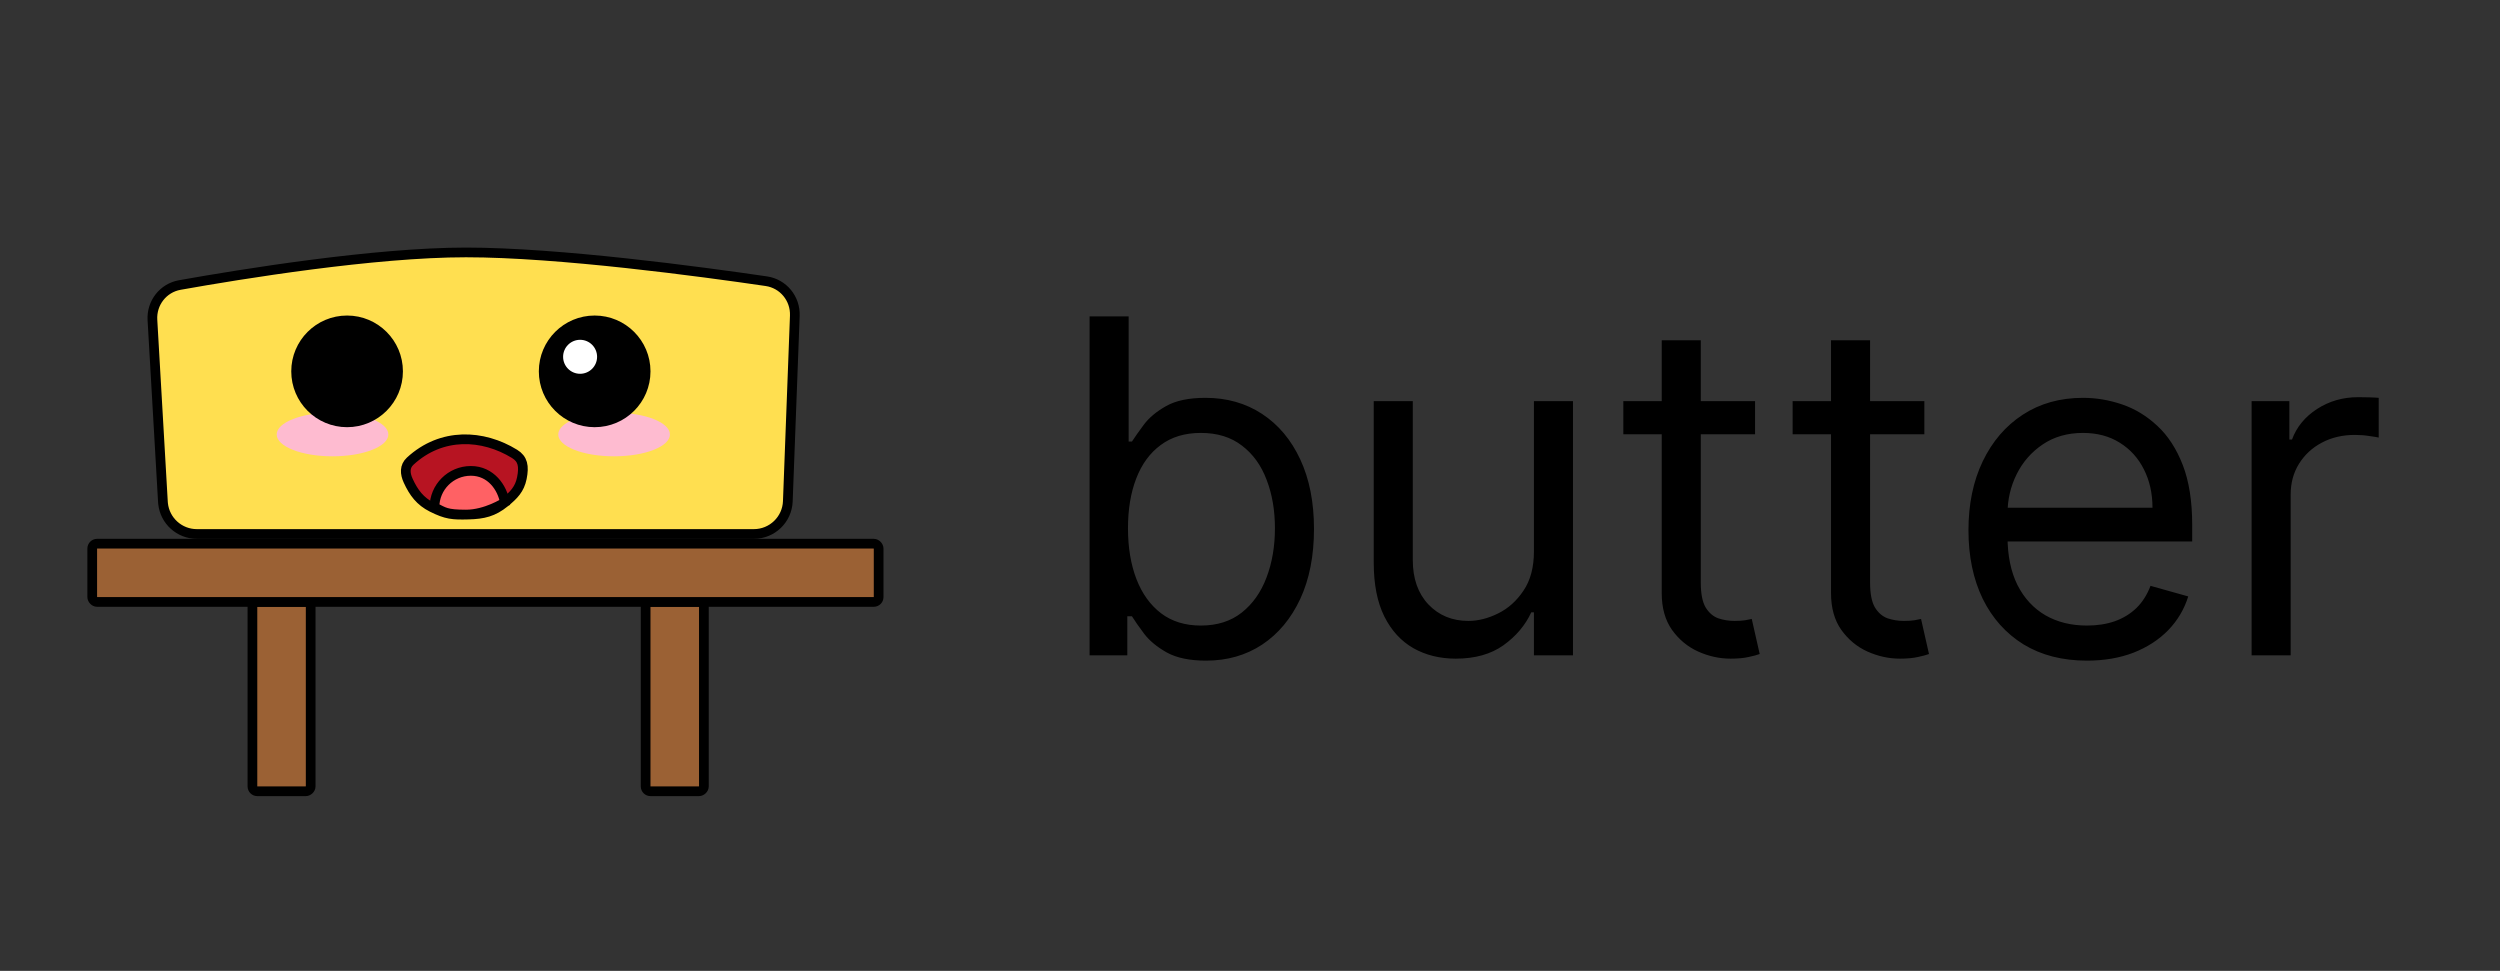 <svg width="515" height="200" viewBox="0 0 515 200" fill="none" xmlns="http://www.w3.org/2000/svg">
<rect x="0" y="0" width="515" height="200" fill="#333333" stroke="none"/>
<circle cx="68.5" cy="73.5" r="3.5" fill="white"/>
<rect x="64" y="124" width="39" height="12" rx="1" transform="rotate(90 64 124)" fill="#9B6134" stroke="black" stroke-width="2"/>
<path d="M96 52C115.057 52 144.495 55.968 157.861 57.928C161.349 58.439 163.867 61.502 163.733 65.04L162.291 103.264C162.149 107.024 159.059 110 155.296 110H40.552C36.958 110 33.969 107.284 33.592 103.748L33.563 103.403L31.4 65.904C31.199 62.411 33.601 59.325 37.027 58.715C49.698 56.457 77.117 52 96 52Z" fill="#FFDF50" stroke="black" stroke-width="2"/>
<ellipse cx="68.5" cy="89.5" rx="11.5" ry="4.5" fill="#FEBBD0"/>
<ellipse cx="126.5" cy="89.5" rx="11.5" ry="4.5" fill="#FEBBD0"/>
<circle cx="71.5" cy="76.5" r="11.5" fill="black"/>
<circle cx="122.5" cy="76.5" r="11.5" fill="black"/>
<circle cx="119.5" cy="73.5" r="3.5" fill="white"/>
<rect x="145" y="124" width="39" height="12" rx="1" transform="rotate(90 145 124)" fill="#9B6134" stroke="black" stroke-width="2"/>
<rect x="19" y="112" width="162" height="12" rx="1" fill="#9B6134" stroke="black" stroke-width="2"/>
<path d="M96.5 106C99.582 105.918 101.611 105.448 104 103.5C105.807 102.026 107.042 100.786 107.5 98.5C108 96 107.7 94.546 106 93.5C99.5 89.5 91 89 84.5 95C83.322 96.087 83.411 97.541 84.077 99C85.215 101.492 86.549 103.274 89 104.5C92 106 93.242 106.086 96.5 106Z" fill="#B71422"/>
<path d="M104 103.5C104 103.5 100.142 106 96 106C91.858 106 91.5 105.5 89.5 104.5C89.5 100.358 92.858 97 97 97C101.142 97 103.5 100.5 104 103.5Z" fill="#FF6164"/>
<path d="M104 103.5C101.611 105.448 99.582 105.918 96.5 106C93.242 106.086 92 106 89 104.5C86.549 103.274 85.215 101.492 84.077 99C83.411 97.541 83.322 96.087 84.5 95C91 89 99.5 89.5 106 93.5C107.7 94.546 108 96 107.5 98.5C107.042 100.786 105.807 102.026 104 103.5ZM104 103.5C104 103.5 100.142 106 96 106C91.858 106 91.5 105.5 89.5 104.5C89.5 100.358 92.858 97 97 97C101.142 97 103.5 100.5 104 103.5Z" stroke="black" stroke-width="2"/>
<path d="M224.455 135V65.182H232.5V90.954H233.182C233.773 90.046 234.591 88.886 235.636 87.477C236.705 86.046 238.227 84.773 240.205 83.659C242.205 82.523 244.909 81.954 248.318 81.954C252.727 81.954 256.614 83.057 259.977 85.261C263.341 87.466 265.966 90.591 267.852 94.636C269.739 98.682 270.682 103.455 270.682 108.955C270.682 114.5 269.739 119.307 267.852 123.375C265.966 127.42 263.352 130.557 260.011 132.784C256.67 134.989 252.818 136.091 248.455 136.091C245.091 136.091 242.398 135.534 240.375 134.42C238.352 133.284 236.795 132 235.705 130.568C234.614 129.114 233.773 127.909 233.182 126.955H232.227V135H224.455ZM232.364 108.818C232.364 112.773 232.943 116.261 234.102 119.284C235.261 122.284 236.955 124.636 239.182 126.341C241.409 128.023 244.136 128.864 247.364 128.864C250.727 128.864 253.534 127.977 255.784 126.205C258.057 124.409 259.761 122 260.898 118.977C262.057 115.932 262.636 112.545 262.636 108.818C262.636 105.136 262.068 101.818 260.932 98.864C259.818 95.886 258.125 93.534 255.852 91.807C253.602 90.057 250.773 89.182 247.364 89.182C244.091 89.182 241.341 90.011 239.114 91.671C236.886 93.307 235.205 95.602 234.068 98.557C232.932 101.489 232.364 104.909 232.364 108.818ZM315.989 113.591V82.636H324.034V135H315.989V126.136H315.443C314.216 128.795 312.307 131.057 309.716 132.92C307.125 134.761 303.852 135.682 299.898 135.682C296.625 135.682 293.716 134.966 291.17 133.534C288.625 132.08 286.625 129.898 285.17 126.989C283.716 124.057 282.989 120.364 282.989 115.909V82.636H291.034V115.364C291.034 119.182 292.102 122.227 294.239 124.5C296.398 126.773 299.148 127.909 302.489 127.909C304.489 127.909 306.523 127.398 308.591 126.375C310.682 125.352 312.432 123.784 313.841 121.67C315.273 119.557 315.989 116.864 315.989 113.591ZM361.543 82.636V89.454H334.406V82.636H361.543ZM342.315 70.091H350.361V120C350.361 122.273 350.69 123.977 351.349 125.114C352.031 126.227 352.895 126.977 353.94 127.364C355.009 127.727 356.134 127.909 357.315 127.909C358.202 127.909 358.929 127.864 359.497 127.773C360.065 127.659 360.52 127.568 360.861 127.5L362.497 134.727C361.952 134.932 361.19 135.136 360.213 135.341C359.236 135.568 357.997 135.682 356.497 135.682C354.224 135.682 351.997 135.193 349.815 134.216C347.656 133.239 345.861 131.75 344.429 129.75C343.02 127.75 342.315 125.227 342.315 122.182V70.091ZM396.418 82.636V89.454H369.281V82.636H396.418ZM377.19 70.091H385.236V120C385.236 122.273 385.565 123.977 386.224 125.114C386.906 126.227 387.77 126.977 388.815 127.364C389.884 127.727 391.009 127.909 392.19 127.909C393.077 127.909 393.804 127.864 394.372 127.773C394.94 127.659 395.395 127.568 395.736 127.5L397.372 134.727C396.827 134.932 396.065 135.136 395.088 135.341C394.111 135.568 392.872 135.682 391.372 135.682C389.099 135.682 386.872 135.193 384.69 134.216C382.531 133.239 380.736 131.75 379.304 129.75C377.895 127.75 377.19 125.227 377.19 122.182V70.091ZM429.912 136.091C424.866 136.091 420.514 134.977 416.855 132.75C413.219 130.5 410.412 127.364 408.435 123.341C406.48 119.295 405.503 114.591 405.503 109.227C405.503 103.864 406.48 99.136 408.435 95.046C410.412 90.932 413.162 87.727 416.685 85.432C420.23 83.114 424.366 81.954 429.094 81.954C431.821 81.954 434.514 82.409 437.173 83.318C439.832 84.227 442.253 85.704 444.435 87.75C446.616 89.773 448.355 92.454 449.651 95.796C450.946 99.136 451.594 103.25 451.594 108.136V111.545H411.23V104.591H443.412C443.412 101.636 442.821 99 441.639 96.682C440.48 94.364 438.821 92.534 436.662 91.193C434.526 89.852 432.003 89.182 429.094 89.182C425.889 89.182 423.116 89.977 420.776 91.568C418.457 93.136 416.673 95.182 415.423 97.704C414.173 100.227 413.548 102.932 413.548 105.818V110.455C413.548 114.409 414.23 117.761 415.594 120.511C416.98 123.239 418.901 125.318 421.355 126.75C423.81 128.159 426.662 128.864 429.912 128.864C432.026 128.864 433.935 128.568 435.639 127.977C437.366 127.364 438.855 126.455 440.105 125.25C441.355 124.023 442.321 122.5 443.003 120.682L450.776 122.864C449.957 125.5 448.582 127.818 446.651 129.818C444.719 131.795 442.332 133.341 439.491 134.455C436.651 135.545 433.457 136.091 429.912 136.091ZM463.832 135V82.636H471.605V90.546H472.151C473.105 87.954 474.832 85.852 477.332 84.239C479.832 82.625 482.651 81.818 485.787 81.818C486.378 81.818 487.116 81.829 488.003 81.852C488.889 81.875 489.56 81.909 490.014 81.954V90.136C489.741 90.068 489.116 89.966 488.139 89.829C487.185 89.671 486.173 89.591 485.105 89.591C482.56 89.591 480.287 90.125 478.287 91.193C476.31 92.239 474.741 93.693 473.582 95.557C472.446 97.398 471.878 99.5 471.878 101.864V135H463.832Z" fill="black"/>
</svg>
